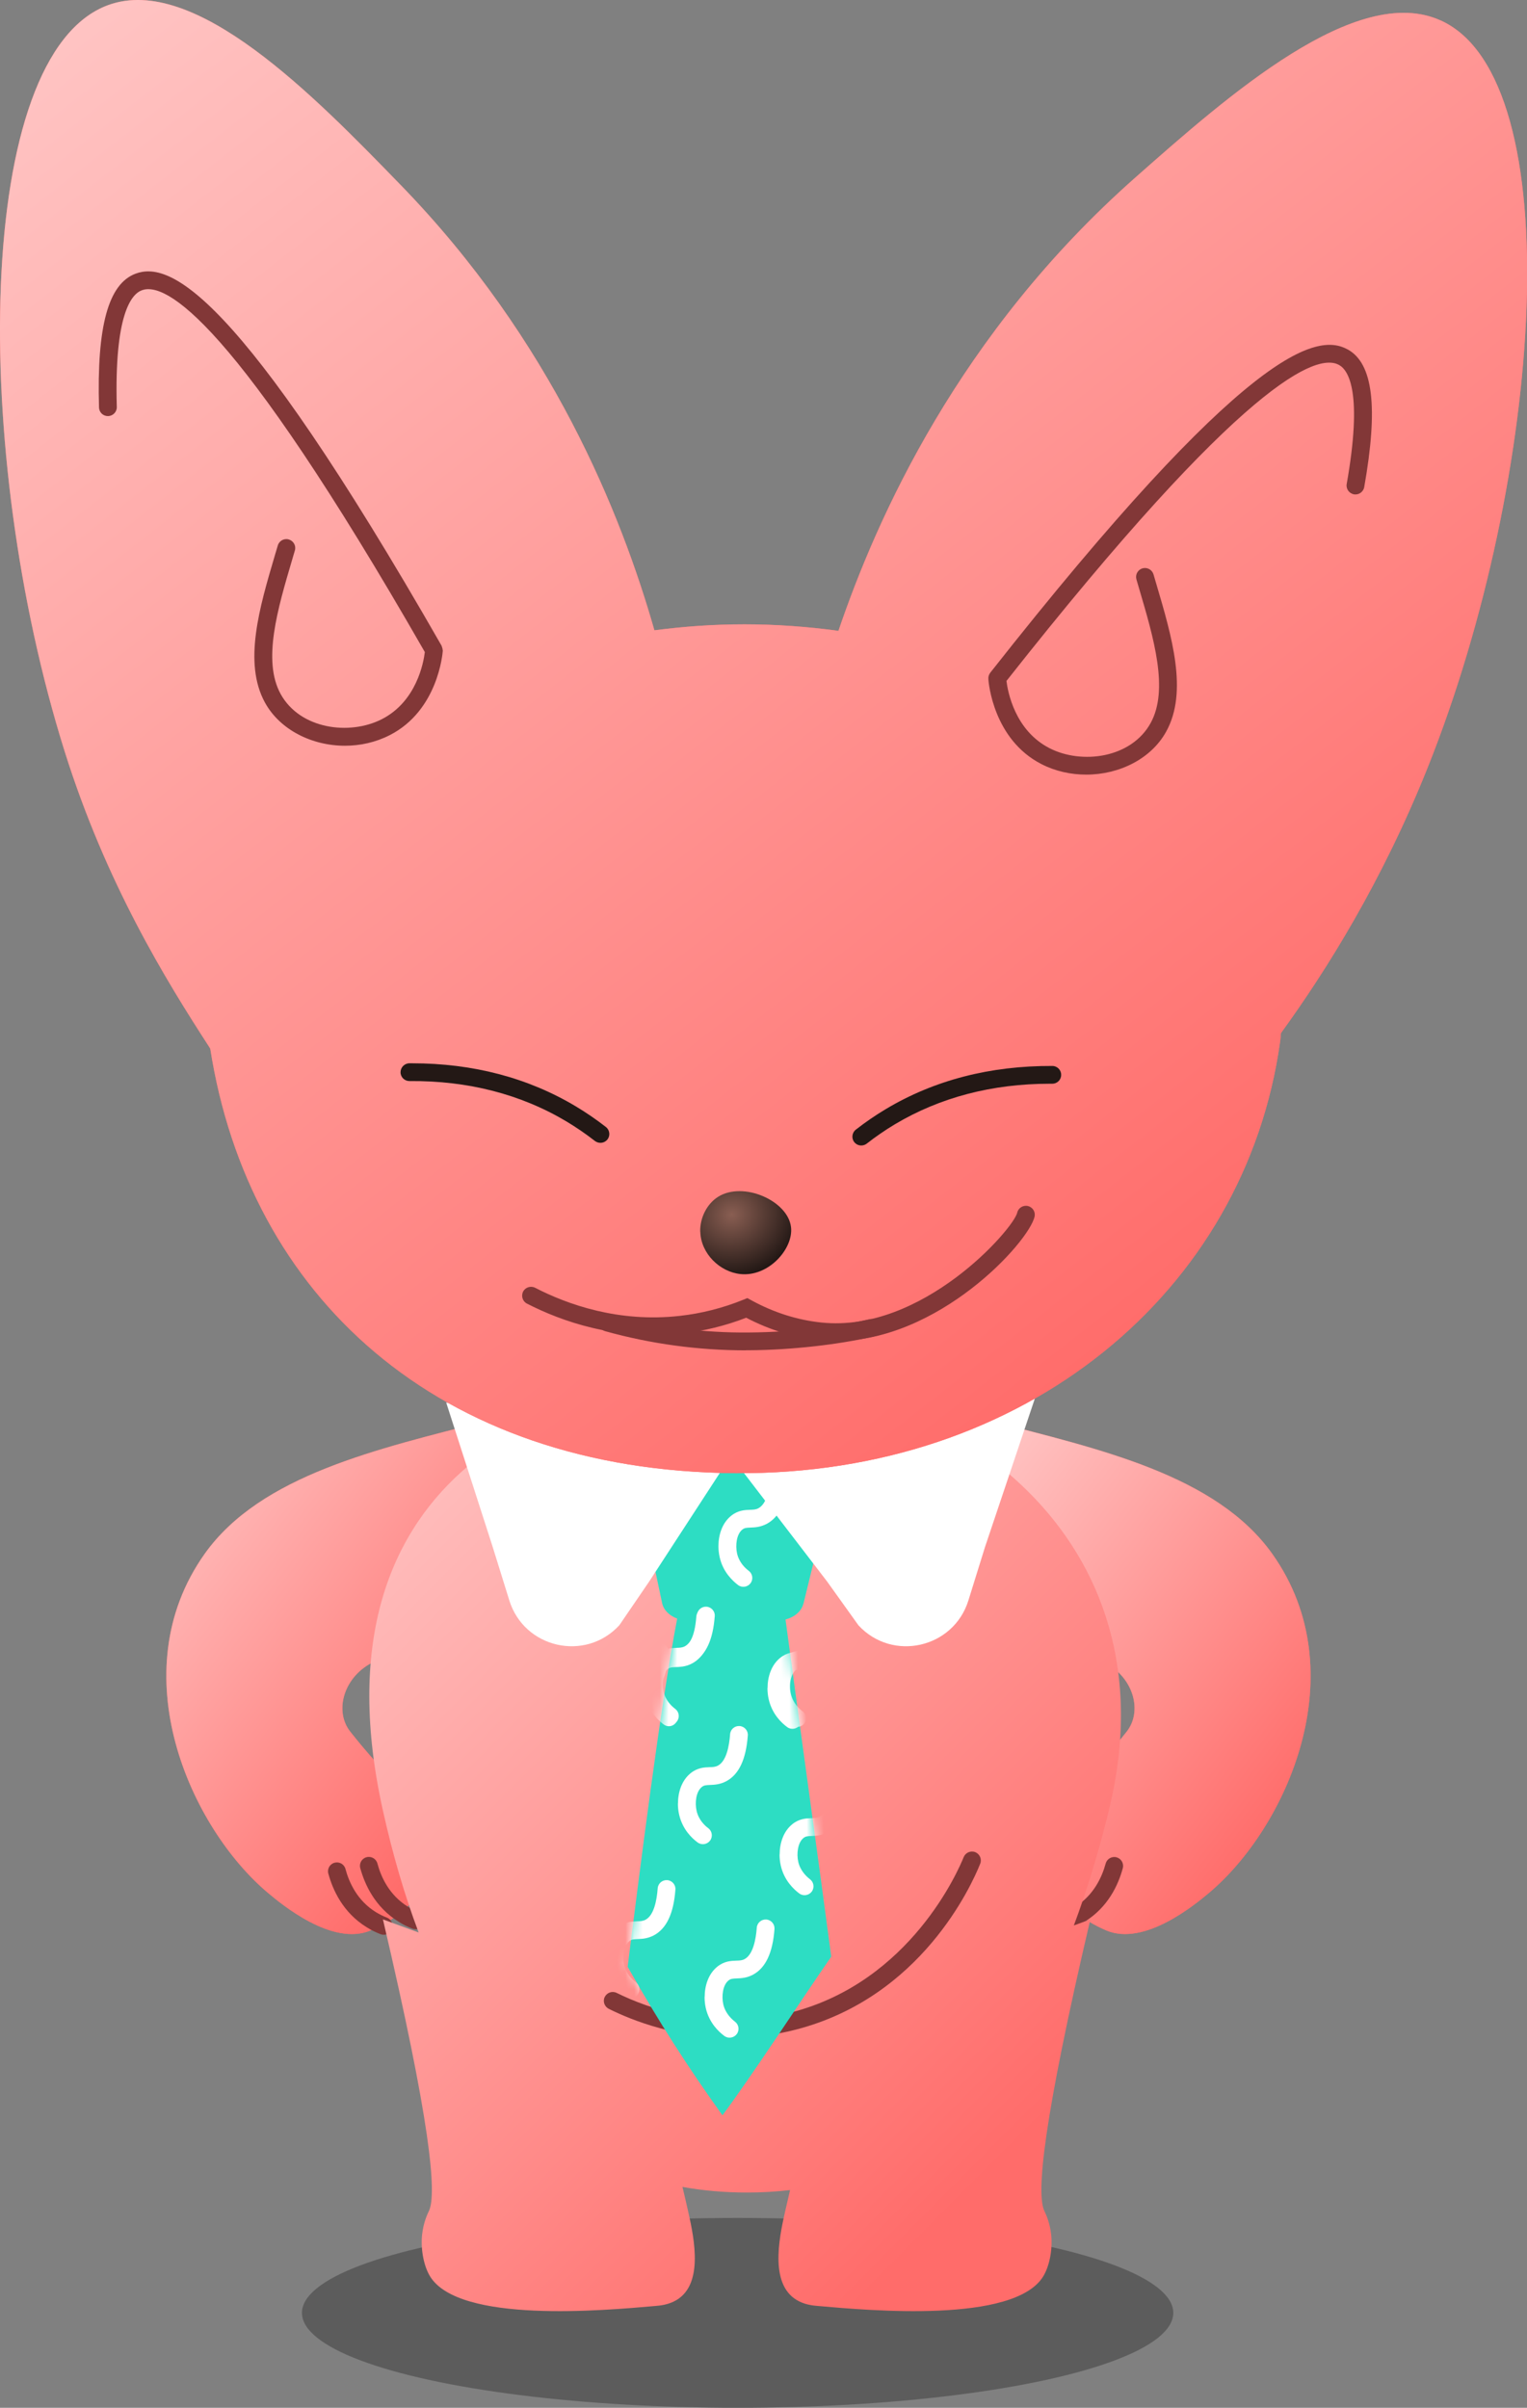 <svg width="177" height="279" viewBox="0 0 177 279" fill="none" xmlns="http://www.w3.org/2000/svg">
<rect x="0" y="0" width="177" height="279" fill="#808080" stroke="none"/>
<ellipse cx="85.5" cy="268" rx="50.5" ry="11" fill="#5C5C5C"/>
<g clip-path="url(#clip0_1352_8260)">
<path d="M56.234 164.688C43.902 167.89 30.231 170.877 23.714 180.063C13.95 193.831 22.096 211.801 31.066 219.34C32.561 220.586 38.51 225.591 42.985 223.675C48.697 221.224 52.037 216.209 47.717 209.67C44.191 204.325 44.469 205.53 40.603 200.659C38.757 198.332 39.768 194.501 42.974 192.74C44.521 191.895 51.202 190.196 51.718 190.762" fill="#FF6C6A"/>
<path d="M56.234 164.688C43.902 167.89 30.231 170.877 23.714 180.063C13.95 193.831 22.096 211.801 31.066 219.34C32.561 220.586 38.51 225.591 42.985 223.675C48.697 221.224 52.037 216.209 47.717 209.67C44.191 204.325 44.469 205.53 40.603 200.659C38.757 198.332 39.768 194.501 42.974 192.74C44.521 191.895 51.202 190.196 51.718 190.762" fill="url(#paint0_linear_1352_8260)"/>
<path d="M114.962 164.688C127.293 167.89 140.965 170.877 147.481 180.063C157.245 193.831 149.1 211.801 140.13 219.34C138.635 220.586 132.686 225.591 128.211 223.675C122.499 221.224 119.158 216.209 123.478 209.67C127.005 204.325 126.726 205.53 130.593 200.659C132.438 198.332 131.428 194.501 128.221 192.74C126.675 191.895 119.993 190.196 119.478 190.762" fill="#FF6C6A"/>
<path d="M114.962 164.688C127.293 167.89 140.965 170.877 147.481 180.063C157.245 193.831 149.1 211.801 140.13 219.34C138.635 220.586 132.686 225.591 128.211 223.675C122.499 221.224 119.158 216.209 123.478 209.67C127.005 204.325 126.726 205.53 130.593 200.659C132.438 198.332 131.428 194.501 128.221 192.74C126.675 191.895 119.993 190.196 119.478 190.762" fill="url(#paint1_linear_1352_8260)"/>
<path d="M44.48 224.19C44.356 224.19 44.232 224.169 44.108 224.118C43.541 223.902 43.005 223.634 42.5 223.315C39.747 221.616 38.572 218.989 38.056 217.095C37.912 216.549 38.231 215.982 38.788 215.838C39.335 215.694 39.902 216.013 40.046 216.569C40.458 218.114 41.407 220.236 43.583 221.574C43.985 221.821 44.407 222.027 44.851 222.203C45.387 222.408 45.645 223.006 45.438 223.531C45.284 223.943 44.892 224.19 44.48 224.19Z" fill="#823737"/>
<path d="M48.181 223.552C48.057 223.552 47.934 223.532 47.81 223.48C47.243 223.264 46.697 222.996 46.202 222.677C43.459 220.978 42.273 218.352 41.758 216.457C41.613 215.911 41.933 215.345 42.49 215.201C43.036 215.056 43.603 215.376 43.748 215.932C44.16 217.476 45.109 219.598 47.284 220.937C47.676 221.184 48.109 221.39 48.552 221.565C49.078 221.771 49.346 222.368 49.14 222.893C48.985 223.305 48.594 223.552 48.181 223.552Z" fill="#823737"/>
<path d="M123.726 223.562C123.314 223.562 122.922 223.315 122.767 222.903C122.561 222.378 122.819 221.781 123.355 221.575C123.798 221.4 124.231 221.184 124.623 220.947C126.788 219.608 127.737 217.487 128.16 215.942C128.304 215.396 128.871 215.066 129.417 215.211C129.964 215.355 130.294 215.921 130.15 216.467C129.634 218.372 128.459 220.998 125.706 222.687C125.2 222.996 124.664 223.264 124.097 223.49C123.974 223.542 123.85 223.562 123.726 223.562Z" fill="#823737"/>
<path d="M120.025 222.924C119.612 222.924 119.22 222.677 119.066 222.265C118.86 221.729 119.128 221.142 119.653 220.936C120.097 220.761 120.52 220.555 120.922 220.308C123.087 218.969 124.035 216.848 124.458 215.303C124.602 214.757 125.17 214.428 125.716 214.572C126.262 214.716 126.592 215.283 126.448 215.828C125.933 217.733 124.757 220.36 122.004 222.048C121.499 222.357 120.953 222.635 120.396 222.852C120.272 222.903 120.148 222.924 120.025 222.924Z" fill="#823737"/>
<path fill-rule="evenodd" clip-rule="evenodd" d="M91.58 253.77C89.976 253.959 88.312 254.055 86.588 254.055C83.964 254.055 81.471 253.834 79.105 253.405C79.335 254.356 79.558 255.312 79.772 256.269C80.504 259.513 81.618 264.971 78.112 266.68C77.319 267.071 76.514 267.154 76.03 267.195L76.016 267.196C69.87 267.743 53.272 269.22 49.872 263.807C49.14 262.633 48.748 260.707 48.923 258.967C49.07 257.538 49.571 256.5 49.7 256.232L49.717 256.197C50.676 254.168 49.851 245.713 44.387 222.408L48.527 223.925C46.877 219.567 45.498 214.813 44.366 209.711C35.963 171.783 63.214 159.724 86.454 159.724C109.693 159.724 136.367 177.941 128.541 209.711H128.551C127.374 214.491 126.026 218.972 124.473 223.109L126.386 222.408C120.922 245.713 120.097 254.168 121.056 256.197C121.06 256.206 121.066 256.218 121.073 256.232C121.202 256.5 121.703 257.538 121.849 258.967C122.025 260.707 121.633 262.633 120.901 263.807C117.501 269.22 100.903 267.743 94.757 267.196L94.743 267.195C94.259 267.154 93.454 267.071 92.66 266.68C89.155 264.971 90.269 259.513 91.001 256.269C91.188 255.434 91.381 254.601 91.58 253.77Z" fill="url(#paint2_linear_1352_8260)"/>
<path d="M84.732 236.126C78.494 236.126 73.442 234.2 70.565 232.769C70.06 232.511 69.844 231.893 70.101 231.389C70.359 230.884 70.967 230.668 71.483 230.925C75.195 232.758 82.752 235.487 91.733 233.181C105.569 229.617 111.116 216.652 111.704 215.19C111.921 214.664 112.519 214.407 113.044 214.613C113.57 214.829 113.828 215.427 113.622 215.952C112.601 218.506 106.765 231.44 92.248 235.178C89.609 235.858 87.093 236.136 84.742 236.136L84.732 236.126Z" fill="#823737"/>
<path d="M93.135 185.82L96.62 171.546C96.981 170.064 95.537 168.684 93.619 168.684H76.731C74.844 168.684 73.411 170.022 73.72 171.495L76.751 185.768C76.927 186.571 77.597 187.22 78.494 187.55C76.514 197.848 74.133 216.992 72.751 227.898C76.318 234.211 79.855 239.71 83.742 245.106C87.227 240.441 92.588 232.151 96.352 226.724C95.084 217.105 92.485 198.373 91.052 187.653C92.093 187.385 92.908 186.705 93.124 185.82H93.135Z" fill="#2DDDC3"/>
<mask id="mask0_1352_8260" style="mask-type:luminance" maskUnits="userSpaceOnUse" x="72" y="168" width="25" height="78">
<path d="M93.135 185.82L96.62 171.546C96.981 170.064 95.537 168.684 93.619 168.684H76.731C74.844 168.684 73.411 170.022 73.72 171.495L76.751 185.768C76.927 186.571 77.597 187.22 78.494 187.55C76.514 197.848 74.133 216.992 72.751 227.898C76.318 234.211 79.855 239.71 83.742 245.106C87.227 240.441 92.588 232.151 96.352 226.724C95.084 217.105 92.485 198.373 91.052 187.653C92.093 187.385 92.908 186.705 93.124 185.82H93.135Z" fill="white"/>
</mask>
<g mask="url(#mask0_1352_8260)">
<mask id="mask1_1352_8260" style="mask-type:luminance" maskUnits="userSpaceOnUse" x="70" y="168" width="32" height="83">
<path d="M92.104 177.252C88.97 170.023 87.114 168.426 85.412 168.365C78.515 168.087 70.854 192.555 70.308 214.037C70.184 219.031 69.483 246.785 80.67 250.441C84.814 251.8 89.021 249.329 90.155 248.659C106.9 238.824 102.188 200.474 92.104 177.252Z" fill="white"/>
</mask>
<g mask="url(#mask1_1352_8260)">
<path d="M76.288 177.025C76.071 179.899 75.195 181.021 74.349 181.484C73.236 182.092 72.329 181.474 71.339 182.257C70.266 183.112 70.091 184.831 70.37 186.036C70.71 187.55 71.782 188.405 72.112 188.652" stroke="white" stroke-width="2" stroke-miterlimit="10" stroke-linecap="round"/>
<path d="M83.278 179.158C83.278 177.86 83.701 176.48 84.753 175.636C85.547 174.997 86.341 174.966 86.928 174.946C87.33 174.935 87.619 174.925 87.918 174.76C88.897 174.225 89.217 172.495 89.32 171.125C89.362 170.559 89.856 170.136 90.424 170.178C90.991 170.219 91.424 170.723 91.372 171.279C91.166 174.039 90.351 175.769 88.897 176.562C88.165 176.954 87.516 176.985 87 177.005C86.505 177.026 86.299 177.036 86.041 177.242C85.371 177.778 85.227 179.065 85.433 179.992C85.67 181.052 86.382 181.711 86.784 182.01C87.237 182.35 87.341 182.988 87 183.452C86.66 183.905 86.011 184.008 85.557 183.668C84.928 183.194 83.804 182.154 83.423 180.455C83.33 180.053 83.278 179.611 83.278 179.168V179.158Z" fill="white"/>
<path d="M69.421 199.383C69.421 198.086 69.844 196.706 70.895 195.861C71.689 195.223 72.483 195.192 73.071 195.171C73.473 195.161 73.762 195.151 74.061 194.986C75.03 194.45 75.36 192.72 75.463 191.351C75.504 190.784 75.999 190.362 76.566 190.403C77.133 190.444 77.556 190.928 77.515 191.505C77.308 194.265 76.494 195.995 75.04 196.788C74.308 197.179 73.659 197.21 73.143 197.231C72.648 197.251 72.442 197.262 72.184 197.468C71.514 198.003 71.37 199.29 71.576 200.217C71.823 201.319 72.607 201.989 72.927 202.236C73.38 202.576 73.483 203.214 73.143 203.677C72.803 204.131 72.153 204.234 71.7 203.894C71.071 203.43 69.947 202.39 69.555 200.681C69.462 200.279 69.411 199.836 69.411 199.393L69.421 199.383Z" fill="white"/>
<path d="M78.587 208.981C78.587 207.683 79.01 206.303 80.061 205.459C80.855 204.82 81.649 204.789 82.237 204.769C82.639 204.759 82.917 204.748 83.227 204.583C84.206 204.048 84.526 202.318 84.629 200.948C84.67 200.382 85.165 199.96 85.732 200.001C86.299 200.042 86.732 200.547 86.681 201.103C86.475 203.863 85.66 205.593 84.206 206.386C83.474 206.777 82.825 206.808 82.309 206.828C81.814 206.849 81.608 206.859 81.35 207.065C80.67 207.611 80.536 208.888 80.742 209.815C80.979 210.876 81.69 211.535 82.093 211.833C82.546 212.173 82.649 212.812 82.309 213.275C81.969 213.728 81.319 213.831 80.866 213.491C80.226 213.028 79.113 211.988 78.721 210.268C78.628 209.866 78.577 209.424 78.577 208.97L78.587 208.981Z" fill="white"/>
<path d="M74.754 195.155C74.754 193.857 75.177 192.477 76.229 191.633C77.023 190.994 77.817 190.963 78.404 190.943C78.806 190.932 79.085 190.922 79.394 190.757C80.374 190.222 80.693 188.492 80.796 187.122C80.838 186.556 81.332 186.133 81.9 186.175C82.467 186.216 82.9 186.72 82.848 187.277C82.642 190.036 81.827 191.767 80.374 192.559C79.642 192.951 78.992 192.982 78.477 193.002C77.982 193.023 77.775 193.033 77.518 193.239C76.837 193.785 76.703 195.062 76.909 195.989C77.147 197.049 77.858 197.709 78.26 198.007C78.714 198.347 78.817 198.986 78.477 199.449C78.136 199.902 77.487 200.005 77.033 199.665C76.394 199.202 75.28 198.162 74.888 196.442C74.796 196.04 74.744 195.597 74.744 195.144L74.754 195.155Z" fill="white"/>
<path d="M88.969 195.614C88.969 194.316 89.392 192.936 90.444 192.092C91.238 191.453 92.031 191.422 92.619 191.402C93.021 191.391 93.3 191.381 93.609 191.216C94.588 190.681 94.908 188.951 95.011 187.581C95.052 187.015 95.547 186.592 96.115 186.634C96.681 186.675 97.115 187.179 97.063 187.736C96.857 190.495 96.042 192.226 94.588 193.018C93.856 193.41 93.207 193.441 92.691 193.461C92.197 193.482 91.99 193.492 91.733 193.698C91.052 194.244 90.918 195.521 91.124 196.448C91.361 197.508 92.073 198.168 92.475 198.466C92.928 198.806 93.032 199.445 92.691 199.908C92.351 200.361 91.702 200.464 91.248 200.124C90.609 199.661 89.495 198.621 89.103 196.901C89.01 196.499 88.959 196.056 88.959 195.603L88.969 195.614Z" fill="white"/>
<path d="M96.609 187.468C96.393 190.341 95.517 191.463 94.671 191.927C93.558 192.534 92.65 191.917 91.66 192.699C90.588 193.554 90.413 195.274 90.691 196.479C91.031 197.992 92.104 198.847 92.434 199.094" stroke="white" stroke-width="2" stroke-miterlimit="10" stroke-linecap="round"/>
<path d="M81.711 187.396C81.495 190.27 80.618 191.392 79.773 191.856C78.659 192.463 77.752 191.845 76.762 192.628C75.69 193.483 75.514 195.202 75.793 196.407C76.133 197.921 77.205 198.776 77.535 199.023" stroke="white" stroke-width="2" stroke-miterlimit="10" stroke-linecap="round"/>
<path d="M70.194 226.838C70.194 225.541 70.617 224.161 71.669 223.316C72.463 222.678 73.257 222.647 73.844 222.626C74.246 222.616 74.535 222.606 74.834 222.441C75.814 221.916 76.133 220.175 76.236 218.806C76.278 218.239 76.772 217.817 77.34 217.858C77.907 217.899 78.34 218.404 78.288 218.96C78.082 221.72 77.267 223.45 75.814 224.243C75.082 224.634 74.442 224.665 73.916 224.686C73.421 224.706 73.215 224.717 72.957 224.923C72.277 225.458 72.143 226.746 72.349 227.672C72.586 228.733 73.298 229.392 73.7 229.691C74.154 230.031 74.246 230.679 73.916 231.133C73.576 231.586 72.927 231.689 72.473 231.349C71.844 230.875 70.72 229.835 70.339 228.136C70.246 227.734 70.194 227.291 70.194 226.838Z" fill="white"/>
<path d="M81.68 231.4C81.68 230.102 82.103 228.722 83.155 227.878C83.948 227.239 84.742 227.208 85.33 227.188C85.732 227.178 86.021 227.167 86.32 227.002C87.289 226.467 87.619 224.737 87.722 223.367C87.763 222.801 88.258 222.379 88.825 222.42C89.392 222.461 89.815 222.966 89.774 223.522C89.568 226.282 88.753 228.012 87.299 228.805C86.567 229.196 85.918 229.227 85.402 229.247C84.907 229.268 84.701 229.278 84.443 229.484C83.773 230.02 83.629 231.297 83.835 232.234C84.083 233.336 84.866 234.005 85.186 234.252C85.639 234.592 85.743 235.231 85.402 235.694C85.062 236.147 84.412 236.25 83.959 235.91C83.33 235.447 82.206 234.407 81.814 232.697C81.722 232.296 81.67 231.853 81.67 231.41L81.68 231.4Z" fill="white"/>
<path d="M90.372 214.892C90.372 213.594 90.794 212.214 91.846 211.37C92.64 210.731 93.434 210.701 94.022 210.68C94.424 210.67 94.712 210.659 95.011 210.495C95.981 209.959 96.311 208.229 96.414 206.859C96.455 206.293 96.95 205.871 97.517 205.912C98.084 205.953 98.507 206.458 98.465 207.014C98.259 209.774 97.445 211.504 95.991 212.297C95.259 212.688 94.609 212.719 94.094 212.74C93.599 212.76 93.393 212.771 93.135 212.976C92.465 213.512 92.32 214.789 92.526 215.726C92.774 216.828 93.558 217.497 93.877 217.745C94.331 218.084 94.434 218.723 94.094 219.186C93.754 219.639 93.104 219.742 92.65 219.403C92.021 218.939 90.897 217.899 90.506 216.189C90.413 215.788 90.361 215.345 90.361 214.902L90.372 214.892Z" fill="white"/>
<path d="M80.103 251.976C80.103 250.678 80.525 249.298 81.577 248.454C82.371 247.815 83.165 247.785 83.752 247.764C84.155 247.754 84.433 247.743 84.742 247.579C85.712 247.043 86.041 245.313 86.144 243.943C86.186 243.377 86.681 242.955 87.248 242.996C87.815 243.037 88.238 243.542 88.196 244.098C87.99 246.858 87.176 248.588 85.722 249.381C84.99 249.772 84.34 249.803 83.825 249.824C83.33 249.844 83.124 249.854 82.866 250.06C82.185 250.596 82.051 251.883 82.257 252.81C82.505 253.912 83.288 254.581 83.608 254.828C84.062 255.168 84.165 255.807 83.825 256.27C83.484 256.734 82.835 256.826 82.381 256.486C81.752 256.023 80.628 254.983 80.237 253.273C80.144 252.872 80.092 252.429 80.092 251.986L80.103 251.976Z" fill="white"/>
</g>
</g>
<path d="M119.952 162.062L114.168 179.28L112.25 185.449C110.528 190.989 103.445 192.596 99.507 188.332L95.888 183.276L84.711 168.704" fill="white"/>
<path d="M51.718 162.515L57.12 179.28L59.038 185.449C60.76 190.989 67.843 192.596 71.782 188.332L75.236 183.276L84.722 168.704" fill="white"/>
<path d="M167.009 2.379C157.256 -2.07 142.347 11.081 131.655 20.524C111.116 38.649 101.631 60.038 97.187 73.096C93.609 72.612 89.969 72.344 86.299 72.344C82.628 72.344 79.288 72.591 75.854 73.034C71.998 59.533 63.956 39.431 46.387 21.379C36.448 11.142 22.58 -3.1 12.517 0.597C-3.011 6.302 -3.382 52.428 7.486 87.04C12.3 102.363 19.229 113.568 24.25 121.312L24.374 121.518C28.838 150.033 50.563 170.455 85.257 170.702C118.89 170.939 144.337 149.652 148.378 120.715C148.43 120.375 148.44 120.045 148.481 119.705C153.771 112.414 160.215 102.116 165.483 88.945C178.949 55.26 182.073 9.237 167.02 2.379H167.009Z" fill="#FF6C6A"/>
<path d="M167.009 2.379C157.256 -2.07 142.347 11.081 131.655 20.524C111.116 38.649 101.631 60.038 97.187 73.096C93.609 72.612 89.969 72.344 86.299 72.344C82.628 72.344 79.288 72.591 75.854 73.034C71.998 59.533 63.956 39.431 46.387 21.379C36.448 11.142 22.58 -3.1 12.517 0.597C-3.011 6.302 -3.382 52.428 7.486 87.04C12.3 102.363 19.229 113.568 24.25 121.312L24.374 121.518C28.838 150.033 50.563 170.455 85.257 170.702C118.89 170.939 144.337 149.652 148.378 120.715C148.43 120.375 148.44 120.045 148.481 119.705C153.771 112.414 160.215 102.116 165.483 88.945C178.949 55.26 182.073 9.237 167.02 2.379H167.009Z" fill="url(#paint3_linear_1352_8260)"/>
<path d="M156.194 40.482C152.626 38.525 144.45 40.276 114.787 77.946C114.612 78.173 114.54 78.441 114.57 78.708C114.57 78.729 114.57 78.739 114.57 78.76C114.591 79.038 115.117 85.68 120.726 88.543C122.355 89.377 124.139 89.758 125.912 89.758C129.727 89.758 133.439 87.936 135.181 84.764C137.728 80.15 135.841 73.776 134.016 67.607L133.707 66.557C133.542 66.011 132.975 65.702 132.428 65.856C131.882 66.021 131.572 66.588 131.727 67.133L132.036 68.194C133.738 73.951 135.501 79.913 133.377 83.775C131.129 87.864 125.396 88.605 121.664 86.7C117.622 84.64 116.808 80.109 116.663 78.904C144.316 43.839 152.688 40.904 155.204 42.284C156.338 42.902 157.967 45.528 156.101 56.083C155.998 56.639 156.379 57.175 156.936 57.278C157.493 57.381 158.029 57 158.132 56.444C159.772 47.175 159.163 42.099 156.204 40.482H156.194Z" fill="#823737"/>
<path d="M51.305 75.31C51.305 75.238 51.295 75.176 51.274 75.104C51.253 75.032 51.233 74.97 51.212 74.909C51.202 74.878 51.202 74.847 51.181 74.816C27.364 33.222 19.538 30.297 15.723 31.708C12.558 32.882 11.207 37.804 11.476 47.217C11.496 47.783 11.95 48.226 12.537 48.216C13.105 48.195 13.558 47.722 13.538 47.155C13.239 36.435 15.229 34.077 16.445 33.634C19.147 32.635 27.003 36.764 49.243 75.557C49.099 76.762 48.284 81.293 44.242 83.343C40.51 85.238 34.788 84.507 32.53 80.418C30.406 76.556 32.169 70.594 33.87 64.837L34.179 63.787C34.344 63.241 34.025 62.675 33.478 62.51C32.932 62.345 32.354 62.664 32.2 63.21L31.89 64.25C30.065 70.419 28.178 76.793 30.715 81.417C32.457 84.579 36.169 86.412 39.984 86.412C41.747 86.412 43.541 86.02 45.17 85.186C50.779 82.334 51.305 75.691 51.326 75.403C51.326 75.372 51.315 75.341 51.315 75.31H51.305Z" fill="#823737"/>
<path d="M96.888 155.388C96.259 155.388 95.64 155.357 95.001 155.295C92.073 154.986 89.207 154.111 86.495 152.69C84.072 153.627 81.567 154.235 79.03 154.523C71.411 155.367 65.07 153.102 61.08 151.052C60.575 150.795 60.379 150.167 60.636 149.662C60.894 149.158 61.523 148.962 62.028 149.219C65.761 151.145 71.7 153.277 78.803 152.474C81.309 152.196 83.794 151.567 86.175 150.599L86.629 150.414L87.062 150.651C89.671 152.082 92.413 152.958 95.218 153.246C106.899 154.471 117.457 142.423 117.911 140.517C118.035 139.961 118.592 139.621 119.148 139.745C119.705 139.879 120.045 140.425 119.922 140.981C119.21 144.008 108.776 155.388 96.898 155.388H96.888Z" fill="#823737"/>
<path d="M69.596 132.424C69.369 132.424 69.153 132.352 68.957 132.208C67.915 131.394 66.812 130.642 65.688 129.963C60.389 126.791 54.213 125.205 47.459 125.267C46.892 125.267 46.428 124.814 46.428 124.247C46.428 123.681 46.882 123.217 47.449 123.207C47.552 123.207 47.655 123.207 47.758 123.207C54.821 123.207 61.213 124.886 66.75 128.202C67.957 128.922 69.122 129.726 70.235 130.591C70.678 130.941 70.761 131.59 70.41 132.033C70.204 132.29 69.905 132.424 69.596 132.424Z" fill="#231815"/>
<path d="M99.837 132.733C99.527 132.733 99.228 132.599 99.022 132.342C98.671 131.899 98.754 131.25 99.197 130.9C100.301 130.035 101.476 129.232 102.682 128.511C108.302 125.153 114.776 123.485 121.984 123.516C122.551 123.516 123.015 123.99 123.004 124.556C123.004 125.123 122.54 125.576 121.973 125.576C121.901 125.576 121.767 125.576 121.674 125.576C114.993 125.576 108.951 127.162 103.734 130.272C102.6 130.951 101.507 131.703 100.466 132.517C100.28 132.661 100.053 132.733 99.826 132.733H99.837Z" fill="#231815"/>
<path d="M86.474 156.47C80.958 156.47 75.462 155.729 70.132 154.246C69.585 154.091 69.266 153.525 69.41 152.979C69.565 152.433 70.132 152.114 70.678 152.258C75.947 153.721 81.381 154.462 86.845 154.4C92.444 154.359 97.712 153.587 100.775 152.866C101.321 152.742 101.888 153.082 102.012 153.628C102.146 154.184 101.795 154.74 101.249 154.864C97.207 155.811 91.691 156.429 86.855 156.46C86.721 156.46 86.598 156.46 86.464 156.46L86.474 156.47Z" fill="#823737"/>
<path d="M81.175 142.716C81.236 145.245 83.426 147.381 85.829 147.629C89.114 147.969 91.983 144.677 91.689 142.19C91.334 139.125 86.143 136.844 83.233 138.681C81.935 139.496 81.124 141.127 81.165 142.716H81.175Z" fill="url(#paint4_radial_1352_8260)"/>
</g>
<defs>
<linearGradient id="paint0_linear_1352_8260" x1="4.98" y1="127.639" x2="75.491" y2="181.736" gradientUnits="userSpaceOnUse">
<stop stop-color="white"/>
<stop offset="1" stop-color="#FF6C6A"/>
</linearGradient>
<linearGradient id="paint1_linear_1352_8260" x1="100.659" y1="127.639" x2="171.171" y2="181.736" gradientUnits="userSpaceOnUse">
<stop stop-color="white"/>
<stop offset="1" stop-color="#FF6C6A"/>
</linearGradient>
<linearGradient id="paint2_linear_1352_8260" x1="9.085" y1="92.338" x2="141.861" y2="224.394" gradientUnits="userSpaceOnUse">
<stop stop-color="white"/>
<stop offset="1" stop-color="#FF6C6A"/>
</linearGradient>
<linearGradient id="paint3_linear_1352_8260" x1="-68.519" y1="-106.437" x2="134.996" y2="153.934" gradientUnits="userSpaceOnUse">
<stop stop-color="white"/>
<stop offset="1" stop-color="#FF6C6A"/>
</linearGradient>
<radialGradient id="paint4_radial_1352_8260" cx="0" cy="0" r="1" gradientUnits="userSpaceOnUse" gradientTransform="translate(84.842 140.741) rotate(77.01) scale(7.093 7.789)">
<stop stop-color="#895E52"/>
<stop offset="1" stop-color="#231815"/>
</radialGradient>
<clipPath id="clip0_1352_8260">
<rect width="177" height="267.793" fill="white"/>
</clipPath>
</defs>
</svg>
